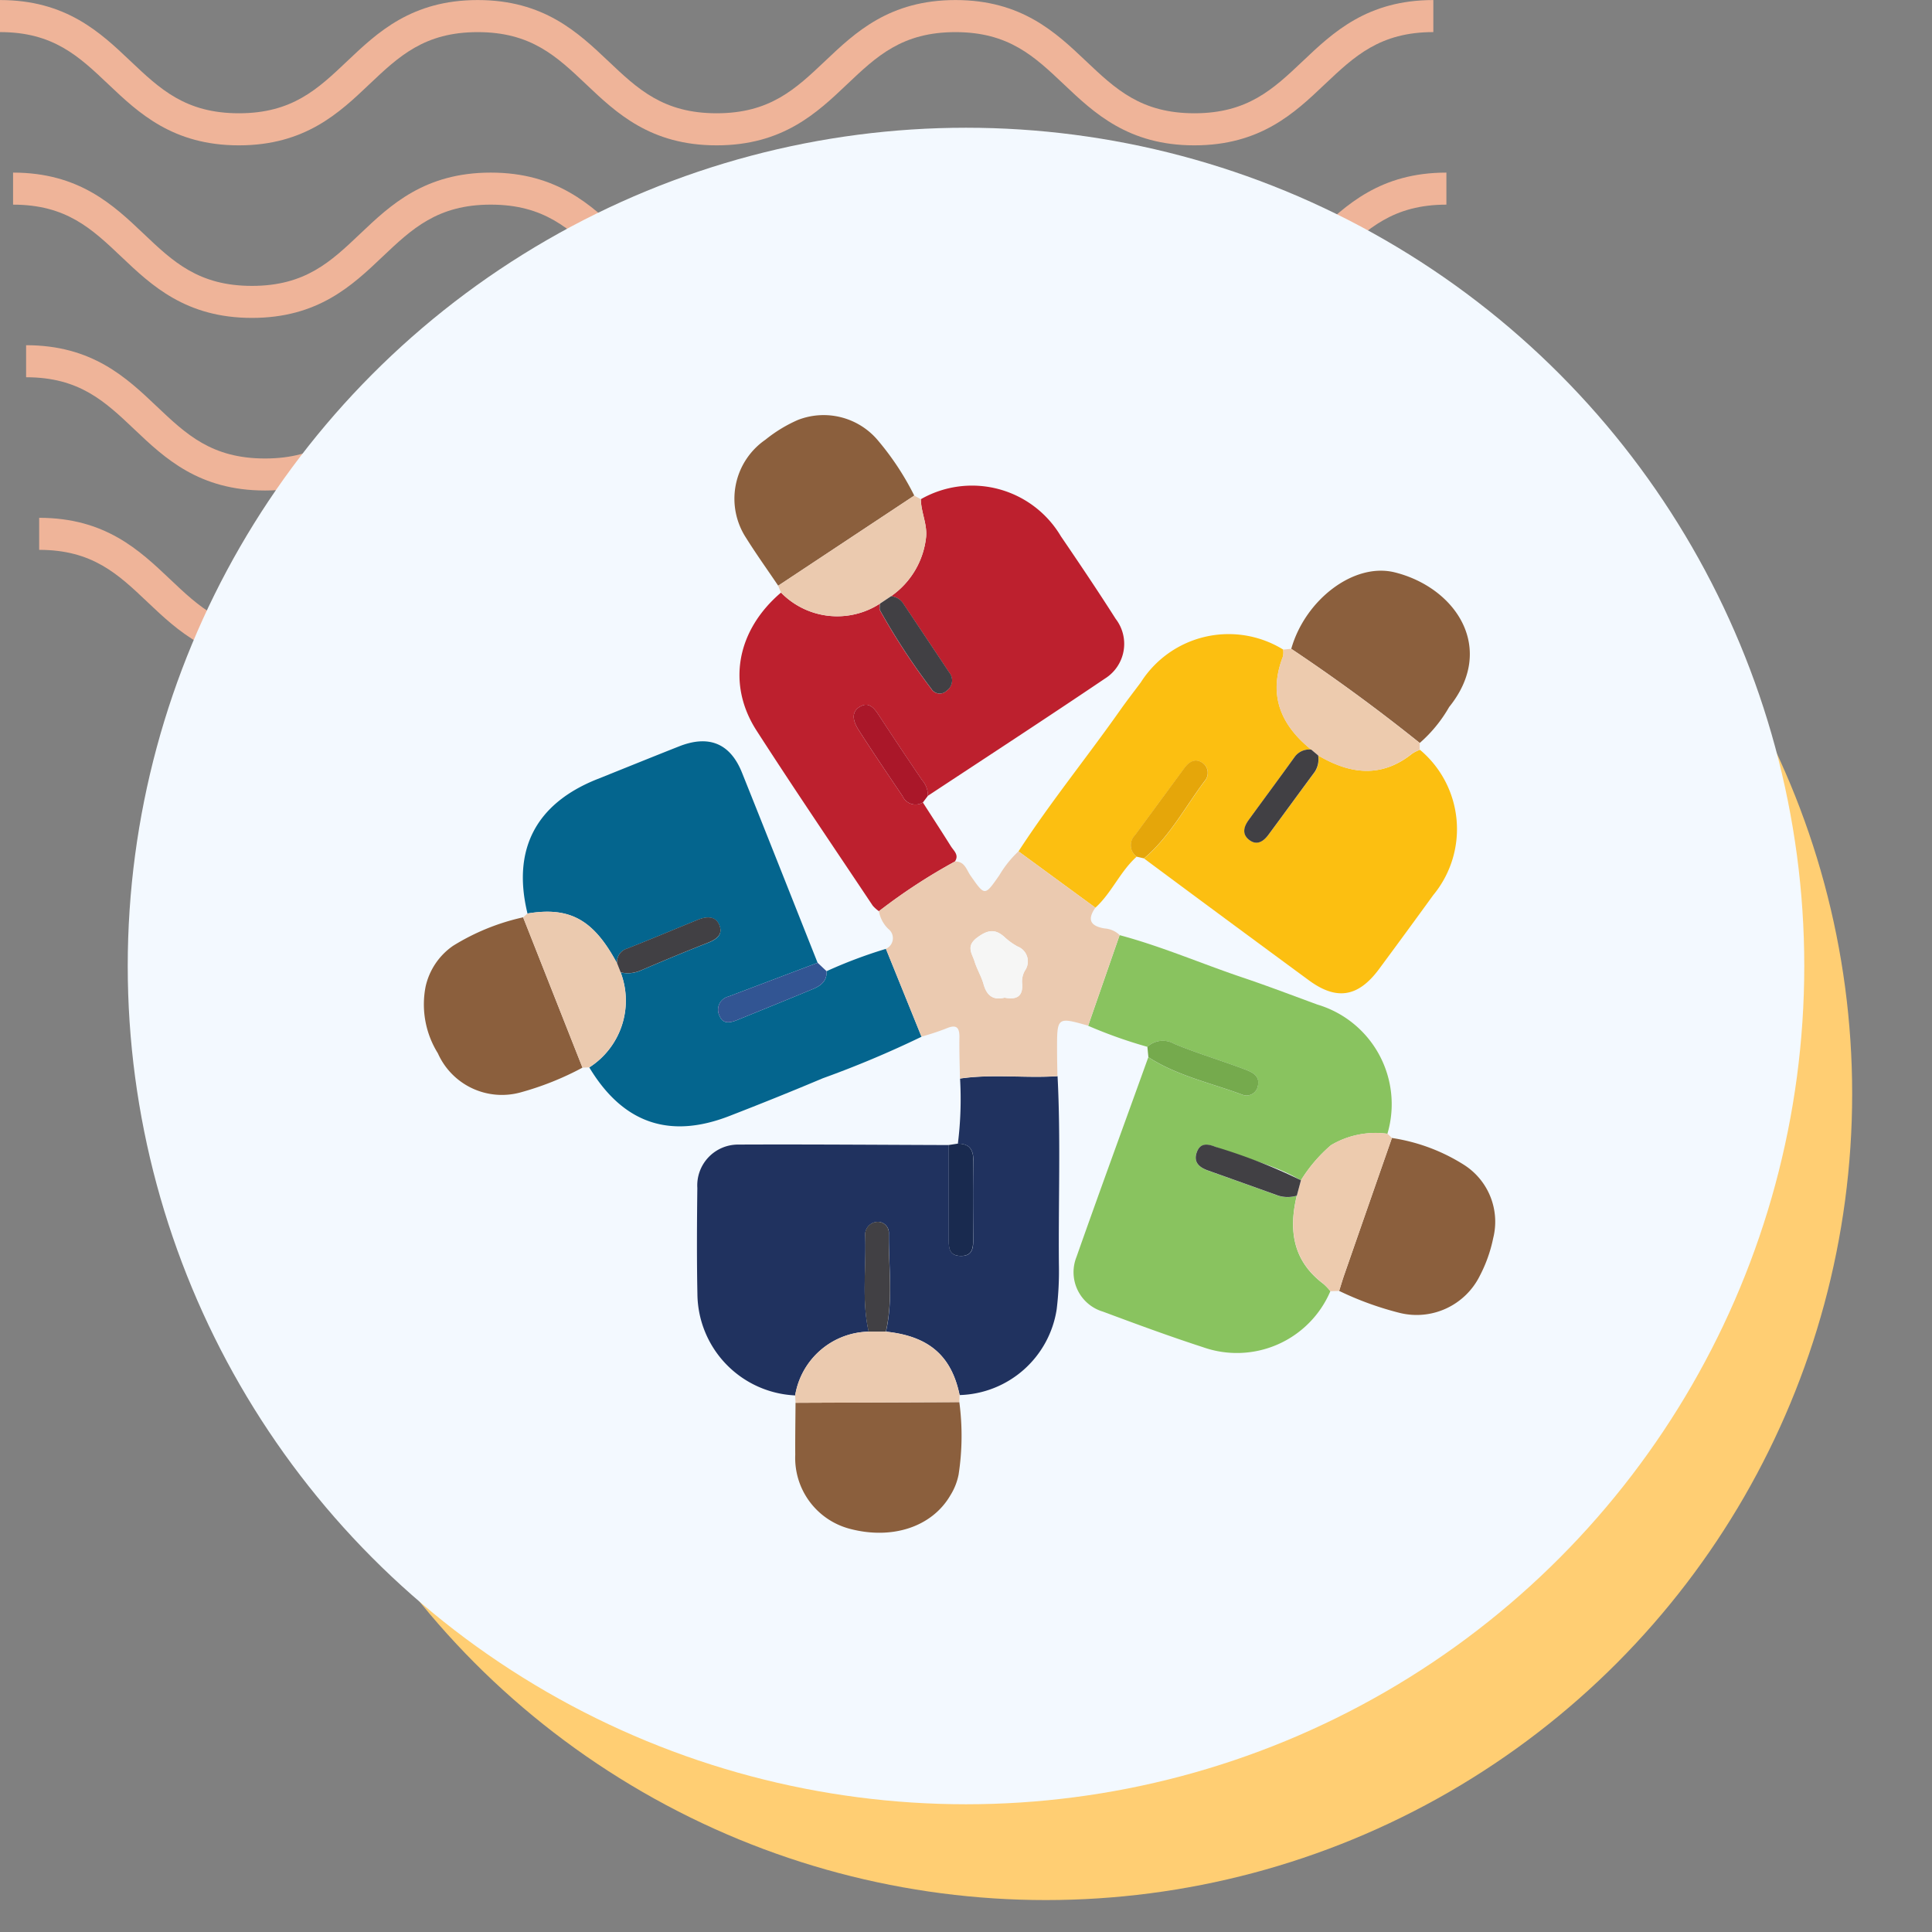 <svg xmlns="http://www.w3.org/2000/svg" xmlns:xlink="http://www.w3.org/1999/xlink" width="121" height="121" viewBox="0 0 121 121">
  <rect x="0" y="0" width="121" height="121" fill="#808080" stroke="none"/>
  <defs>
    <clipPath id="clip-path">
      <rect id="Rectángulo_400938" data-name="Rectángulo 400938" width="121" height="121" transform="translate(0 0)" fill="none"/>
    </clipPath>
    <clipPath id="clip-path-2">
      <rect id="Rectángulo_401073" data-name="Rectángulo 401073" width="92.219" height="41.532" fill="#efb499"/>
    </clipPath>
    <clipPath id="clip-path-3">
      <rect id="Rectángulo_406778" data-name="Rectángulo 406778" width="70" height="70" transform="translate(570.777 3149)" fill="#fff"/>
    </clipPath>
  </defs>
  <g id="Grupo_1120050" data-name="Grupo 1120050" transform="translate(-1091.496 -4872)">
    <g id="Grupo_1105096" data-name="Grupo 1105096" transform="translate(703.828 -1141)">
      <rect id="Rectángulo_401103" data-name="Rectángulo 401103" width="121" height="121" transform="translate(387.668 6013)" fill="none"/>
      <g id="Grupo_1099348" data-name="Grupo 1099348" transform="translate(387.668 6013)">
        <g id="Grupo_1099282" data-name="Grupo 1099282">
          <g id="Grupo_1099281" data-name="Grupo 1099281" clip-path="url(#clip-path-2)">
            <path id="Trazado_873375" data-name="Trazado 873375" d="M74.8,9.1c-4.139,0-6.28-2.03-8.17-3.821-1.855-1.756-3.452-3.274-6.792-3.274s-4.937,1.517-6.792,3.274C51.161,7.072,49.023,9.1,44.881,9.1s-6.28-2.03-8.169-3.821C34.857,3.525,33.26,2.007,29.92,2.007s-4.937,1.517-6.789,3.274C21.241,7.072,19.1,9.1,14.962,9.1S8.679,7.072,6.789,5.281C4.937,3.525,3.34,2.007,0,2.007V0C4.139,0,6.28,2.033,8.17,3.821c1.855,1.759,3.452,3.274,6.792,3.274S19.9,5.58,21.75,3.824C23.637,2.033,25.781,0,29.92,0s6.283,2.033,8.17,3.821c1.855,1.759,3.452,3.274,6.792,3.274s4.937-1.514,6.792-3.274C53.56,2.033,55.7,0,59.843,0s6.283,2.033,8.17,3.821C69.867,5.58,71.464,7.094,74.8,7.094S79.742,5.58,81.6,3.821C83.483,2.033,85.624,0,89.766,0V2.007c-3.34,0-4.937,1.517-6.792,3.274C81.084,7.072,78.943,9.1,74.8,9.1" transform="translate(2.453 32.43)" fill="#efb499"/>
            <path id="Trazado_873376" data-name="Trazado 873376" d="M74.8,9.1c-4.139,0-6.283-2.03-8.17-3.824-1.855-1.756-3.452-3.27-6.792-3.27s-4.937,1.514-6.792,3.27C51.164,7.072,49.023,9.1,44.881,9.1s-6.283-2.03-8.17-3.824c-1.855-1.756-3.452-3.27-6.792-3.27s-4.937,1.517-6.789,3.27C21.241,7.072,19.1,9.1,14.962,9.1S8.679,7.072,6.789,5.278C4.937,3.522,3.34,2.007,0,2.007V0C4.139,0,6.283,2.03,8.17,3.821c1.855,1.759,3.452,3.274,6.792,3.274S19.9,5.58,21.75,3.821C23.637,2.03,25.781,0,29.92,0S36.2,2.03,38.093,3.821c1.852,1.759,3.449,3.274,6.789,3.274s4.937-1.514,6.792-3.274C53.56,2.03,55.7,0,59.843,0s6.283,2.03,8.17,3.821C69.867,5.58,71.464,7.094,74.8,7.094S79.742,5.58,81.6,3.821C83.486,2.03,85.627,0,89.769,0V2.007c-3.34,0-4.94,1.517-6.8,3.27C81.084,7.072,78.943,9.1,74.8,9.1" transform="translate(1.635 21.62)" fill="#efb499"/>
            <path id="Trazado_873377" data-name="Trazado 873377" d="M74.8,9.1c-4.139,0-6.283-2.03-8.169-3.824-1.855-1.756-3.452-3.27-6.792-3.27s-4.937,1.514-6.792,3.27C51.164,7.072,49.02,9.1,44.881,9.1s-6.283-2.03-8.17-3.824c-1.855-1.756-3.452-3.27-6.792-3.27s-4.937,1.517-6.789,3.27C21.241,7.072,19.1,9.1,14.962,9.1S8.678,7.072,6.789,5.278C4.937,3.522,3.34,2.007,0,2.007V0C4.139,0,6.283,2.03,8.169,3.821c1.851,1.759,3.452,3.274,6.792,3.274S19.9,5.58,21.75,3.821C23.637,2.03,25.781,0,29.92,0S36.2,2.03,38.093,3.821c1.852,1.759,3.449,3.274,6.789,3.274s4.937-1.514,6.792-3.274C53.56,2.03,55.7,0,59.843,0s6.283,2.03,8.17,3.821C69.867,5.58,71.464,7.094,74.8,7.094S79.742,5.58,81.6,3.821C83.486,2.03,85.624,0,89.769,0V2.007c-3.34,0-4.941,1.517-6.8,3.27C81.084,7.072,78.943,9.1,74.8,9.1" transform="translate(0.818 10.81)" fill="#efb499"/>
            <path id="Trazado_873378" data-name="Trazado 873378" d="M74.8,9.1c-4.139,0-6.28-2.03-8.17-3.821-1.855-1.756-3.452-3.27-6.792-3.27s-4.937,1.514-6.789,3.27C51.164,7.069,49.023,9.1,44.881,9.1s-6.28-2.03-8.169-3.821c-1.855-1.756-3.452-3.27-6.792-3.27s-4.937,1.514-6.789,3.267C21.245,7.069,19.1,9.1,14.962,9.1S8.678,7.069,6.789,5.278C4.937,3.522,3.34,2.007,0,2.007V0C4.139,0,6.283,2.03,8.17,3.821c1.855,1.756,3.452,3.27,6.792,3.27S19.9,5.577,21.75,3.821C23.64,2.03,25.781,0,29.92,0s6.28,2.03,8.173,3.821c1.852,1.756,3.449,3.27,6.789,3.27s4.937-1.514,6.792-3.27C53.563,2.03,55.7,0,59.843,0s6.28,2.03,8.17,3.821c1.855,1.756,3.452,3.27,6.792,3.27s4.937-1.514,6.792-3.27C83.486,2.03,85.627,0,89.769,0V2.007c-3.344,0-4.941,1.514-6.8,3.27C81.084,7.069,78.943,9.1,74.8,9.1" transform="translate(0 0.003)" fill="#efb499"/>
          </g>
        </g>
      </g>
      <circle id="Elipse_11504" data-name="Elipse 11504" cx="50.5" cy="50.5" r="50.5" transform="translate(402.668 6031)" fill="#ffce73"/>
      <circle id="Elipse_11503" data-name="Elipse 11503" cx="52.5" cy="52.5" r="52.5" transform="translate(395.668 6021)" fill="#f3f9ff"/>
    </g>
    <g id="Enmascarar_grupo_1098793" data-name="Enmascarar grupo 1098793" transform="translate(546.223 1749)" clip-path="url(#clip-path-3)">
      <g id="Grupo_1120059" data-name="Grupo 1120059" transform="translate(-1965.907 1731.503)">
        <path id="Trazado_907167" data-name="Trazado 907167" d="M2622.273,1626.9a6.419,6.419,0,0,1-6.121-6.332c-.045-2.22-.031-4.442-.005-6.662a2.556,2.556,0,0,1,2.536-2.716c4.4-.02,8.808.016,13.211.03q0,2.939,0,5.878c0,.534,0,1.053.744,1.067.727.013.793-.462.79-1.022-.008-1.633-.027-3.266.008-4.9.016-.721-.228-1.108-.972-1.11a22.292,22.292,0,0,0,.137-4.075c2.029-.3,4.073-.015,6.107-.15.2,3.921.047,7.845.083,11.768a19.92,19.92,0,0,1-.138,2.826,6.331,6.331,0,0,1-6.078,5.376c-.51-2.467-1.936-3.694-4.615-3.972.47-2.05.154-4.125.185-6.188a.688.688,0,0,0-.724-.686.8.8,0,0,0-.757.9c.069,1.991-.23,4,.215,5.974A4.771,4.771,0,0,0,2622.273,1626.9Z" transform="translate(-61.293 -148.009)" fill="#20325f"/>
        <path id="Trazado_907168" data-name="Trazado 907168" d="M2566.531,1521.74c-.976-4,.516-6.876,4.357-8.41,1.715-.685,3.425-1.382,5.142-2.059,1.864-.735,3.2-.186,3.935,1.649,1.59,3.964,3.158,7.936,4.735,11.906q-2.791,1.057-5.581,2.114a.848.848,0,0,0-.559,1.216c.218.539.684.427,1.115.252,1.576-.642,3.153-1.28,4.724-1.934.489-.2.9-.5.863-1.12a29.526,29.526,0,0,1,3.718-1.4l2.228,5.505a64.216,64.216,0,0,1-6.181,2.6c-1.934.815-3.883,1.6-5.838,2.358-3.773,1.471-6.684.456-8.788-3.036a4.965,4.965,0,0,0,1.964-5.952,1.987,1.987,0,0,0,1.275-.127c1.369-.585,2.741-1.162,4.128-1.7.525-.2,1.006-.477.8-1.07-.221-.653-.819-.619-1.379-.392-1.48.6-2.951,1.225-4.438,1.807a.873.873,0,0,0-.615.913C2570.674,1522.125,2569.185,1521.3,2566.531,1521.74Z" transform="translate(-22.314 -73.031)" fill="#04658e"/>
        <path id="Trazado_907169" data-name="Trazado 907169" d="M2715.659,1494.234c-1.036.924-1.56,2.262-2.585,3.195l-4.817-3.528c1.978-3.046,4.269-5.866,6.359-8.831.418-.593.864-1.167,1.3-1.751a6.515,6.515,0,0,1,8.919-2.056,1.289,1.289,0,0,1-.01.428c-.939,2.411-.149,4.292,1.767,5.836a1.128,1.128,0,0,0-1.036.46c-.95,1.323-1.923,2.629-2.879,3.947-.3.42-.43.9.037,1.254s.889.094,1.2-.325c.968-1.31,1.925-2.627,2.9-3.935a1.441,1.441,0,0,0,.22-1.033c1.988,1.171,3.955,1.432,5.89-.121a2.439,2.439,0,0,1,.474-.236,6.483,6.483,0,0,1,.836,9.1q-1.694,2.335-3.41,4.653c-1.3,1.743-2.647,1.96-4.379.687q-5.171-3.8-10.323-7.629c1.6-1.351,2.568-3.208,3.8-4.85a.767.767,0,0,0-.17-1.158c-.458-.288-.829-.022-1.113.362q-1.547,2.1-3.09,4.2A.881.881,0,0,0,2715.659,1494.234Z" transform="translate(-133.289 -49.084)" fill="#fcbf11"/>
        <path id="Trazado_907170" data-name="Trazado 907170" d="M2740.137,1588.789a6.365,6.365,0,0,1-7.977,3.508c-2.107-.683-4.188-1.452-6.264-2.226a2.576,2.576,0,0,1-1.661-3.425c1.472-4.18,3-8.342,4.5-12.511,1.817,1.176,3.929,1.617,5.919,2.361a.718.718,0,0,0,.935-.547c.172-.719-.458-.919-.949-1.1-1.422-.533-2.883-.967-4.283-1.549a1.429,1.429,0,0,0-1.684.184,29.368,29.368,0,0,1-3.707-1.317l1.971-5.676c2.625.7,5.12,1.783,7.688,2.648,1.578.531,3.134,1.126,4.7,1.7a6.509,6.509,0,0,1,4.383,8.093,5.467,5.467,0,0,0-3.538.716,9.394,9.394,0,0,0-1.88,2.2c-1.661-1-3.569-1.375-5.343-2.088-.481-.193-.961-.266-1.179.331s.134.945.685,1.14q2.2.78,4.4,1.574a1.949,1.949,0,0,0,1.177.008c-.519,2.161-.243,4.08,1.663,5.513A3.561,3.561,0,0,1,2740.137,1588.789Z" transform="translate(-145.636 -116.426)" fill="#89c35f"/>
        <path id="Trazado_907171" data-name="Trazado 907171" d="M2639.666,1438.611a6.465,6.465,0,0,1,8.764,2.318c1.166,1.711,2.324,3.429,3.435,5.177a2.564,2.564,0,0,1-.678,3.745c-3.672,2.479-7.386,4.9-11.083,7.338a1.459,1.459,0,0,0-.367-.986q-1.336-1.966-2.637-3.956c-.312-.479-.652-1.01-1.271-.629-.594.365-.359.983-.064,1.445.893,1.4,1.826,2.77,2.753,4.145a.887.887,0,0,0,1.272.4c.586.913,1.178,1.821,1.754,2.74.18.286.533.546.249.959a35.689,35.689,0,0,0-4.754,3.109,2.082,2.082,0,0,1-.392-.351c-2.433-3.648-4.9-7.274-7.273-10.96-1.879-2.917-1.233-6.29,1.53-8.644a4.918,4.918,0,0,0,6.2.691c0,.145-.06.318,0,.429a42.331,42.331,0,0,0,3.21,4.907.617.617,0,0,0,.958.125.791.791,0,0,0,.156-1.16c-.962-1.452-1.932-2.9-2.9-4.348a1.008,1.008,0,0,0-.735-.414,5.175,5.175,0,0,0,2.2-3.723C2640.064,1440.146,2639.669,1439.41,2639.666,1438.611Z" transform="translate(-70.811 -15.851)" fill="#bd202e"/>
        <path id="Trazado_907172" data-name="Trazado 907172" d="M2668.271,1546.236a35.677,35.677,0,0,1,4.754-3.109c.616-.031.732.526.983.883.9,1.283.884,1.292,1.8-.021a6.8,6.8,0,0,1,1.2-1.5l4.817,3.528c-.52.746-.322,1.147.572,1.3a1.5,1.5,0,0,1,.948.414l-1.972,5.676c-1.948-.554-1.95-.554-1.947,1.533,0,.542.015,1.083.023,1.625-2.034.135-4.077-.147-6.107.15-.012-.861-.045-1.722-.031-2.582.011-.692-.25-.8-.853-.54a15.619,15.619,0,0,1-1.524.5l-2.228-5.5a.729.729,0,0,0,.156-1.243A2,2,0,0,1,2668.271,1546.236Zm7.874,5.417c.79.155,1.18-.108,1.088-.96a1.386,1.386,0,0,1,.175-.726,1,1,0,0,0-.45-1.518,4.043,4.043,0,0,1-.792-.565c-.6-.558-1.066-.5-1.743.006-.73.542-.312,1.005-.159,1.506.147.481.423.924.557,1.407C2675.019,1551.516,2675.416,1551.835,2676.145,1551.652Z" transform="translate(-102.043 -97.672)" fill="#ebcab0"/>
        <path id="Trazado_907173" data-name="Trazado 907173" d="M2654.56,1700.3a15.936,15.936,0,0,1-.045,4.535,3.838,3.838,0,0,1-.514,1.3c-1.156,1.991-3.666,2.808-6.331,2.092a4.589,4.589,0,0,1-3.386-4.625c-.008-1.087.011-2.174.018-3.261Z" transform="translate(-83.298 -220.99)" fill="#8b5f3d"/>
        <path id="Trazado_907174" data-name="Trazado 907174" d="M2547.661,1570.808a18.537,18.537,0,0,1-3.914,1.56,4.389,4.389,0,0,1-5.143-2.458,5.794,5.794,0,0,1-.77-4.172,4.213,4.213,0,0,1,1.719-2.559,14.022,14.022,0,0,1,4.39-1.786Z" transform="translate(0 -112.445)" fill="#8b5f3d"/>
        <path id="Trazado_907175" data-name="Trazado 907175" d="M2803.435,1624.616a11.662,11.662,0,0,1,4.542,1.7,4.223,4.223,0,0,1,1.8,4.577,8.931,8.931,0,0,1-.836,2.351,4.416,4.416,0,0,1-5.04,2.322,19.9,19.9,0,0,1-3.771-1.372c.108-.343.208-.688.327-1.028Q2801.942,1628.891,2803.435,1624.616Z" transform="translate(-205.08 -161.848)" fill="#8b5f3d"/>
        <path id="Trazado_907176" data-name="Trazado 907176" d="M2786.414,1466.968c.868-3.068,3.924-5.428,6.487-4.787,3.823.956,6.367,4.758,3.4,8.434a8.716,8.716,0,0,1-1.84,2.249Q2790.567,1469.738,2786.414,1466.968Z" transform="translate(-194.363 -34.836)" fill="#8b5f3d"/>
        <path id="Trazado_907177" data-name="Trazado 907177" d="M2629.6,1428.18c-.668-.991-1.366-1.962-2-2.976a4.487,4.487,0,0,1,1.2-6.169,8.882,8.882,0,0,1,2.038-1.239,4.438,4.438,0,0,1,4.956,1.224,17.257,17.257,0,0,1,2.327,3.516Z" transform="translate(-69.681)" fill="#8b5f3d"/>
        <path id="Trazado_907178" data-name="Trazado 907178" d="M2639.391,1446.2l8.521-5.643.418.224c0,.8.4,1.534.33,2.354a5.174,5.174,0,0,1-2.2,3.723l-.692.462a4.918,4.918,0,0,1-6.2-.691Z" transform="translate(-79.476 -18.02)" fill="#ebcaaf"/>
        <path id="Trazado_907179" data-name="Trazado 907179" d="M2654.545,1684.51l-10.258.044-.024-.466a4.771,4.771,0,0,1,4.6-3.991l1.082,0c2.68.278,4.105,1.505,4.615,3.972Z" transform="translate(-83.283 -205.199)" fill="#ebcaaf"/>
        <path id="Trazado_907180" data-name="Trazado 907180" d="M2783.147,1484.459q4.147,2.777,8.044,5.9c0,.141,0,.283,0,.425a2.436,2.436,0,0,0-.474.236c-1.935,1.554-3.9,1.293-5.89.122l-.436-.368c-1.916-1.543-2.706-3.425-1.767-5.836a1.282,1.282,0,0,0,.01-.428Z" transform="translate(-191.096 -52.327)" fill="#edcbae"/>
        <path id="Trazado_907181" data-name="Trazado 907181" d="M2570.037,1569.549l-3.718-9.414.273-.24c2.654-.441,4.143.385,5.609,3.113l.224.572a4.966,4.966,0,0,1-1.964,5.952Z" transform="translate(-22.376 -111.186)" fill="#ebcaaf"/>
        <path id="Trazado_907182" data-name="Trazado 907182" d="M2793.137,1623.583q-1.49,4.276-2.979,8.552c-.118.339-.218.685-.327,1.028l-.549.016a3.548,3.548,0,0,0-.438-.47c-1.906-1.433-2.181-3.352-1.662-5.513l.258-.964a9.4,9.4,0,0,1,1.88-2.2,5.466,5.466,0,0,1,3.538-.716Z" transform="translate(-194.782 -160.815)" fill="#edcbae"/>
        <path id="Trazado_907183" data-name="Trazado 907183" d="M2745.187,1597.157a1.429,1.429,0,0,1,1.685-.184c1.4.582,2.861,1.016,4.283,1.549.491.184,1.121.384.949,1.1a.718.718,0,0,1-.935.547c-1.989-.745-4.1-1.186-5.919-2.362Q2745.218,1597.484,2745.187,1597.157Z" transform="translate(-162.147 -140.101)" fill="#75aa4d"/>
        <path id="Trazado_907184" data-name="Trazado 907184" d="M2665.378,1506.612a.887.887,0,0,1-1.272-.4c-.927-1.375-1.861-2.748-2.753-4.145-.294-.461-.53-1.079.065-1.445.619-.38.959.151,1.271.629q1.3,1.99,2.637,3.956a1.459,1.459,0,0,1,.367.986Z" transform="translate(-96.399 -64.856)" fill="#aa1729"/>
        <path id="Trazado_907185" data-name="Trazado 907185" d="M2628.988,1574.938c.034.621-.375.917-.863,1.12-1.571.654-3.148,1.292-4.724,1.934-.43.175-.9.286-1.115-.252a.848.848,0,0,1,.559-1.216q2.792-1.054,5.581-2.114Z" transform="translate(-66.04 -122.616)" fill="#325593"/>
        <path id="Trazado_907186" data-name="Trazado 907186" d="M2740.8,1522.5a.881.881,0,0,1-.117-1.339q1.546-2.1,3.089-4.2c.283-.384.655-.65,1.113-.362a.767.767,0,0,1,.17,1.158c-1.234,1.642-2.2,3.5-3.8,4.85Z" transform="translate(-158.428 -77.35)" fill="#e5a60a"/>
        <path id="Trazado_907187" data-name="Trazado 907187" d="M2688.824,1626.238c.745,0,.989.39.973,1.11-.036,1.632-.017,3.265-.009,4.9,0,.56-.063,1.035-.79,1.022-.745-.014-.745-.533-.743-1.067q.006-2.939,0-5.878Z" transform="translate(-117.659 -163.116)" fill="#192a4f"/>
        <path id="Trazado_907188" data-name="Trazado 907188" d="M2665.493,1655.515l-1.081,0c-.445-1.977-.146-3.983-.215-5.974a.8.8,0,0,1,.757-.9.687.687,0,0,1,.724.686C2665.647,1651.389,2665.963,1653.465,2665.493,1655.515Z" transform="translate(-98.832 -180.621)" fill="#414044"/>
        <path id="Trazado_907189" data-name="Trazado 907189" d="M2593.457,1564.854l-.225-.572a.873.873,0,0,1,.614-.913c1.488-.582,2.959-1.206,4.439-1.807.56-.228,1.157-.262,1.379.392.2.594-.28.866-.8,1.07-1.387.541-2.76,1.118-4.128,1.7A1.987,1.987,0,0,1,2593.457,1564.854Z" transform="translate(-43.406 -112.46)" fill="#414044"/>
        <path id="Trazado_907190" data-name="Trazado 907190" d="M2777.158,1513.329l.436.368a1.442,1.442,0,0,1-.22,1.033c-.97,1.308-1.927,2.625-2.895,3.935-.31.419-.721.69-1.2.325s-.342-.834-.037-1.254c.956-1.318,1.929-2.624,2.879-3.947A1.128,1.128,0,0,1,2777.158,1513.329Z" transform="translate(-183.858 -74.886)" fill="#414044"/>
        <path id="Trazado_907191" data-name="Trazado 907191" d="M2765.626,1628.771l-.258.964a1.953,1.953,0,0,1-1.178-.008q-2.2-.791-4.4-1.574c-.551-.195-.908-.529-.685-1.14s.7-.524,1.179-.331A35.322,35.322,0,0,1,2765.626,1628.771Z" transform="translate(-172.969 -163.355)" fill="#414044"/>
        <path id="Trazado_907192" data-name="Trazado 907192" d="M2668.491,1469.849l.692-.462a1.01,1.01,0,0,1,.735.414c.966,1.449,1.936,2.9,2.9,4.348a.79.79,0,0,1-.156,1.16.617.617,0,0,1-.958-.124,42.336,42.336,0,0,1-3.21-4.907C2668.432,1470.166,2668.489,1469.993,2668.491,1469.849Z" transform="translate(-102.194 -40.549)" fill="#414044"/>
        <path id="Trazado_907193" data-name="Trazado 907193" d="M2696.646,1569.528c-.729.182-1.125-.136-1.323-.849-.134-.483-.411-.926-.558-1.407-.152-.5-.571-.964.159-1.506.677-.5,1.146-.564,1.743-.006a4.025,4.025,0,0,0,.792.565,1,1,0,0,1,.45,1.518,1.394,1.394,0,0,0-.175.726C2697.827,1569.42,2697.436,1569.684,2696.646,1569.528Z" transform="translate(-122.545 -115.548)" fill="#f6f6f5"/>
      </g>
    </g>
  </g>
</svg>
